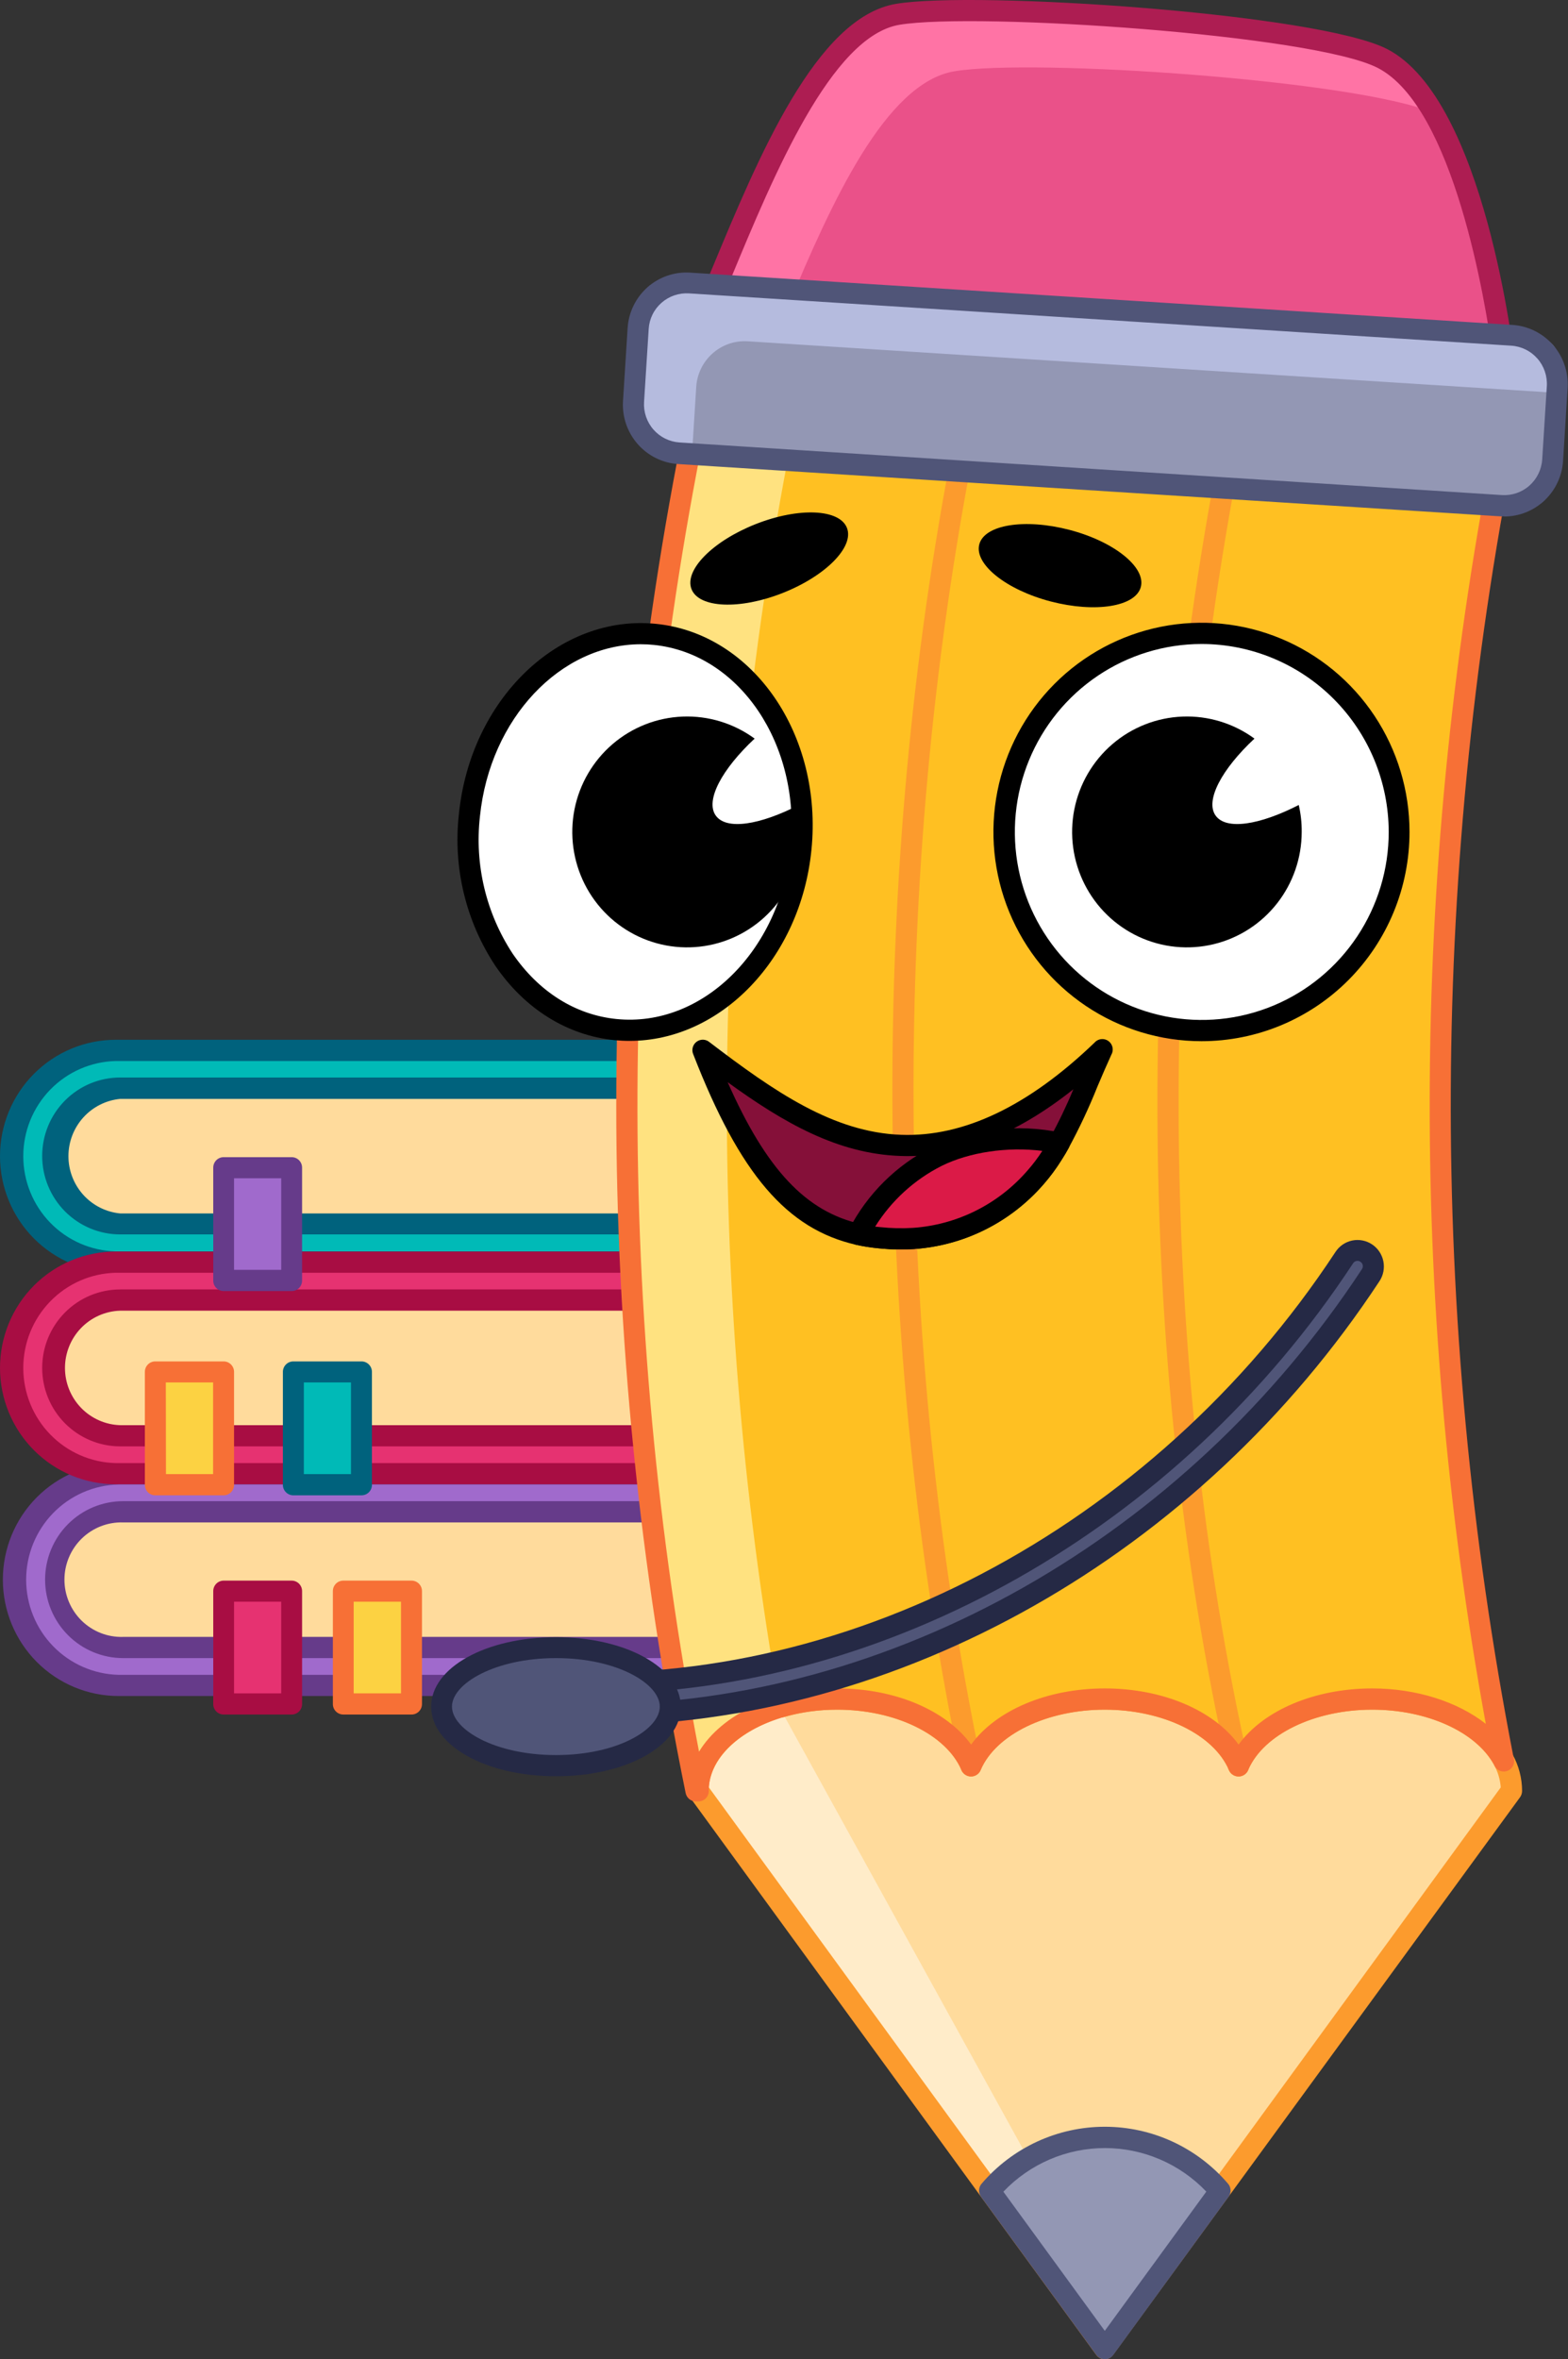 <svg width="133" height="200" viewBox="0 0 133 200" fill="none" xmlns="http://www.w3.org/2000/svg">
<rect x="0" y="0" width="133" height="200" fill="#333333" stroke="none"/>
<g clip-path="url(#clip0_244_962)">
<path d="M57.105 142.88H10.059C8.887 142.88 7.726 142.648 6.644 142.197C5.561 141.746 4.578 141.085 3.749 140.252C2.921 139.419 2.264 138.431 1.816 137.342C1.368 136.254 1.138 135.088 1.138 133.91C1.138 131.532 2.078 129.252 3.751 127.57C5.424 125.889 7.693 124.944 10.059 124.944H57.105V142.88Z" fill="#A06ACC"/>
<path d="M57.105 143.776H10.059C7.455 143.776 4.959 142.736 3.118 140.886C1.277 139.036 0.243 136.526 0.243 133.91C0.243 131.293 1.277 128.784 3.118 126.934C4.959 125.083 7.455 124.044 10.059 124.044H57.105C57.339 124.044 57.564 124.137 57.729 124.304C57.895 124.47 57.988 124.696 57.988 124.931V142.867C57.991 142.985 57.97 143.103 57.927 143.213C57.884 143.323 57.819 143.423 57.737 143.508C57.655 143.593 57.557 143.66 57.448 143.706C57.34 143.752 57.223 143.776 57.105 143.776ZM10.059 125.844C7.962 125.894 5.968 126.765 4.503 128.273C3.038 129.781 2.218 131.804 2.218 133.912C2.218 136.02 3.038 138.044 4.503 139.551C5.968 141.059 7.962 141.93 10.059 141.98H56.21V125.844H10.059Z" fill="#663B8A"/>
<path d="M57.105 139.674H10.443C8.921 139.674 7.463 139.067 6.387 137.986C5.312 136.905 4.707 135.439 4.707 133.91C4.707 132.381 5.312 130.915 6.387 129.834C7.463 128.753 8.921 128.146 10.443 128.146H57.105V139.674Z" fill="#FFDB9C"/>
<path d="M57.105 140.561H10.443C8.687 140.561 7.004 139.86 5.763 138.613C4.522 137.366 3.825 135.674 3.825 133.91C3.825 132.146 4.522 130.454 5.763 129.207C7.004 127.96 8.687 127.259 10.443 127.259H57.105C57.339 127.259 57.564 127.352 57.729 127.519C57.895 127.685 57.988 127.91 57.988 128.146V139.674C57.988 139.909 57.895 140.135 57.729 140.301C57.564 140.468 57.339 140.561 57.105 140.561ZM10.443 129.059C9.796 129.039 9.152 129.15 8.55 129.385C7.947 129.621 7.397 129.975 6.933 130.427C6.469 130.88 6.1 131.422 5.848 132.02C5.596 132.619 5.466 133.262 5.466 133.912C5.466 134.562 5.596 135.205 5.848 135.804C6.1 136.403 6.469 136.944 6.933 137.397C7.397 137.849 7.947 138.204 8.55 138.439C9.152 138.674 9.796 138.785 10.443 138.765H56.21V129.059H10.443Z" fill="#663B8A"/>
<path d="M56.858 106.977H9.816C8.642 106.979 7.479 106.748 6.394 106.297C5.309 105.846 4.324 105.184 3.494 104.35C2.664 103.515 2.006 102.524 1.558 101.433C1.109 100.342 0.88 99.174 0.882 97.994C0.882 95.616 1.822 93.335 3.495 91.654C5.168 89.972 7.437 89.028 9.803 89.028H56.858V106.977Z" fill="#00BAB7"/>
<path d="M56.858 107.877H9.816C7.213 107.877 4.716 106.838 2.875 104.988C1.034 103.137 0 100.628 0 98.011C0 95.395 1.034 92.885 2.875 91.035C4.716 89.185 7.213 88.145 9.816 88.145H56.858C57.092 88.145 57.317 88.239 57.482 88.405C57.648 88.572 57.74 88.797 57.74 89.032V106.964C57.744 107.083 57.724 107.201 57.681 107.311C57.638 107.422 57.574 107.523 57.492 107.608C57.409 107.693 57.311 107.761 57.202 107.807C57.093 107.854 56.976 107.877 56.858 107.877ZM9.816 89.946C7.72 89.995 5.726 90.867 4.261 92.374C2.795 93.882 1.975 95.906 1.975 98.014C1.975 100.121 2.795 102.145 4.261 103.653C5.726 105.16 7.72 106.032 9.816 106.081H55.967V89.946H9.816Z" fill="#00627D"/>
<path d="M56.858 103.758H10.195C8.674 103.758 7.216 103.151 6.14 102.07C5.064 100.989 4.46 99.522 4.46 97.994C4.46 96.465 5.064 94.999 6.14 93.918C7.216 92.837 8.674 92.229 10.195 92.229H56.858V103.758Z" fill="#FFDB9C"/>
<path d="M56.858 104.645H10.195C8.44 104.645 6.757 103.944 5.516 102.697C4.275 101.449 3.578 99.758 3.578 97.994C3.578 96.23 4.275 94.538 5.516 93.291C6.757 92.043 8.44 91.343 10.195 91.343H56.858C57.092 91.343 57.317 91.436 57.482 91.602C57.648 91.769 57.74 91.994 57.74 92.229V103.758C57.74 103.993 57.648 104.219 57.482 104.385C57.317 104.551 57.092 104.645 56.858 104.645ZM10.195 93.156C8.994 93.272 7.878 93.833 7.066 94.731C6.255 95.629 5.805 96.798 5.805 98.011C5.805 99.225 6.255 100.394 7.066 101.292C7.878 102.19 8.994 102.751 10.195 102.867H55.963V93.156H10.195Z" fill="#00627D"/>
<path d="M56.858 124.926H9.816C8.643 124.928 7.482 124.698 6.398 124.248C5.314 123.798 4.33 123.138 3.5 122.305C2.67 121.472 2.012 120.483 1.563 119.395C1.113 118.306 0.882 117.139 0.882 115.961C0.882 114.782 1.113 113.615 1.563 112.527C2.012 111.438 2.67 110.449 3.5 109.616C4.33 108.783 5.314 108.123 6.398 107.674C7.482 107.224 8.643 106.993 9.816 106.995H56.858V124.926Z" fill="#E63271"/>
<path d="M56.858 125.826H9.816C7.213 125.826 4.716 124.787 2.875 122.937C1.034 121.087 0 118.577 0 115.961C0 113.344 1.034 110.835 2.875 108.984C4.716 107.134 7.213 106.095 9.816 106.095H56.858C57.092 106.095 57.317 106.188 57.482 106.354C57.648 106.521 57.74 106.746 57.74 106.982V124.917C57.743 125.036 57.723 125.153 57.68 125.264C57.637 125.374 57.572 125.474 57.49 125.559C57.408 125.644 57.309 125.711 57.201 125.757C57.093 125.803 56.976 125.826 56.858 125.826ZM9.816 107.895C7.72 107.944 5.726 108.816 4.261 110.324C2.795 111.831 1.975 113.855 1.975 115.963C1.975 118.07 2.795 120.094 4.261 121.602C5.726 123.11 7.72 123.981 9.816 124.031H55.967V107.895H9.816Z" fill="#A80D43"/>
<path d="M56.858 121.716H10.195C8.674 121.716 7.216 121.109 6.14 120.028C5.064 118.947 4.46 117.481 4.46 115.952C4.46 114.423 5.064 112.957 6.14 111.876C7.216 110.795 8.674 110.187 10.195 110.188H56.858V121.716Z" fill="#FFDB9C"/>
<path d="M56.858 122.612H10.195C8.44 122.612 6.757 121.911 5.516 120.664C4.275 119.416 3.578 117.725 3.578 115.961C3.578 114.197 4.275 112.505 5.516 111.258C6.757 110.01 8.44 109.31 10.195 109.31H56.858C57.092 109.31 57.317 109.403 57.482 109.569C57.648 109.736 57.74 109.961 57.74 110.196V121.716C57.742 121.833 57.72 121.95 57.676 122.058C57.632 122.167 57.567 122.266 57.485 122.349C57.403 122.432 57.306 122.498 57.198 122.544C57.09 122.589 56.975 122.612 56.858 122.612ZM10.195 111.11C8.94 111.148 7.749 111.676 6.874 112.582C6 113.488 5.511 114.701 5.511 115.963C5.511 117.225 6 118.438 6.874 119.344C7.749 120.25 8.94 120.778 10.195 120.816H55.963V111.11H10.195Z" fill="#A80D43"/>
<path d="M18.957 116.298H13.169V125.862H18.957V116.298Z" fill="#FCD242"/>
<path d="M18.97 126.762H13.169C12.935 126.762 12.71 126.669 12.545 126.502C12.38 126.336 12.287 126.111 12.287 125.875V116.298C12.287 116.063 12.38 115.837 12.545 115.671C12.71 115.504 12.935 115.411 13.169 115.411H18.97C19.204 115.411 19.429 115.504 19.594 115.671C19.76 115.837 19.853 116.063 19.853 116.298V125.862C19.855 125.98 19.833 126.096 19.789 126.206C19.746 126.315 19.681 126.414 19.599 126.498C19.517 126.582 19.419 126.648 19.311 126.693C19.203 126.739 19.087 126.762 18.97 126.762ZM14.078 124.962H18.075V117.193H14.065L14.078 124.962Z" fill="#F77036"/>
<path d="M30.666 116.298H24.878V125.862H30.666V116.298Z" fill="#00BAB7"/>
<path d="M30.666 126.762H24.878C24.644 126.762 24.419 126.669 24.254 126.502C24.088 126.336 23.995 126.111 23.995 125.875V116.298C23.995 116.063 24.088 115.837 24.254 115.671C24.419 115.504 24.644 115.411 24.878 115.411H30.666C30.9 115.411 31.124 115.504 31.29 115.671C31.455 115.837 31.548 116.063 31.548 116.298V125.862C31.55 125.98 31.528 126.096 31.485 126.206C31.441 126.315 31.377 126.414 31.294 126.498C31.212 126.582 31.114 126.648 31.007 126.693C30.899 126.739 30.783 126.762 30.666 126.762ZM25.773 124.962H29.77V117.193H25.773V124.962Z" fill="#00627D"/>
<path d="M24.745 134.881H18.957V144.445H24.745V134.881Z" fill="#E63271"/>
<path d="M24.741 145.345H18.971C18.736 145.345 18.512 145.252 18.347 145.086C18.181 144.919 18.088 144.694 18.088 144.459V134.881C18.088 134.646 18.181 134.42 18.347 134.254C18.512 134.088 18.736 133.994 18.971 133.994H24.741C24.975 133.994 25.199 134.088 25.365 134.254C25.53 134.42 25.623 134.646 25.623 134.881V144.445C25.625 144.563 25.604 144.68 25.56 144.789C25.517 144.898 25.452 144.997 25.37 145.081C25.288 145.165 25.19 145.231 25.082 145.277C24.974 145.322 24.858 145.345 24.741 145.345ZM19.853 143.55H23.854V135.781H19.853V143.55Z" fill="#A80D43"/>
<path d="M24.745 98.982H18.957V108.547H24.745V98.982Z" fill="#A06ACC"/>
<path d="M24.741 109.447H18.971C18.736 109.447 18.512 109.354 18.347 109.187C18.181 109.021 18.088 108.795 18.088 108.56V98.983C18.088 98.747 18.181 98.522 18.347 98.355C18.512 98.189 18.736 98.096 18.971 98.096H24.741C24.975 98.096 25.199 98.189 25.365 98.355C25.53 98.522 25.623 98.747 25.623 98.983V108.547C25.625 108.664 25.604 108.781 25.56 108.89C25.517 108.999 25.452 109.099 25.37 109.183C25.288 109.266 25.19 109.333 25.082 109.378C24.974 109.424 24.858 109.447 24.741 109.447ZM19.853 107.647H23.854V99.883H19.853V107.647Z" fill="#663B8A"/>
<path d="M34.91 134.881H29.122V144.445H34.91V134.881Z" fill="#FCD242"/>
<path d="M34.91 145.345H29.117C28.883 145.345 28.659 145.252 28.493 145.086C28.328 144.919 28.235 144.694 28.235 144.459V134.881C28.235 134.646 28.328 134.42 28.493 134.254C28.659 134.088 28.883 133.994 29.117 133.994H34.91C35.144 133.994 35.368 134.088 35.534 134.254C35.699 134.42 35.792 134.646 35.792 134.881V144.445C35.794 144.563 35.772 144.68 35.729 144.789C35.685 144.898 35.62 144.997 35.538 145.081C35.456 145.165 35.358 145.231 35.251 145.277C35.143 145.322 35.027 145.345 34.91 145.345ZM30 143.55H34.014V135.781H30V143.55Z" fill="#F77036"/>
<path d="M128.196 151.802L93.705 199.091L59.223 151.81C59.223 148.671 62.051 145.966 66.123 144.742C67.715 144.267 69.368 144.028 71.029 144.033C76.424 144.033 80.968 146.414 82.376 149.678C83.778 146.414 88.327 144.033 93.718 144.033C99.109 144.033 103.662 146.414 105.065 149.678C106.468 146.414 111.012 144.033 116.408 144.033C121.507 144.033 125.866 146.175 127.512 149.159C127.96 149.967 128.195 150.877 128.196 151.802Z" fill="#FFDB9C"/>
<path d="M90.612 189.146L87.356 190.387L59.223 151.81C59.223 148.671 62.051 145.966 66.123 144.742L90.612 189.146Z" fill="#FFECC9"/>
<path d="M93.705 200C93.565 200.001 93.426 199.968 93.301 199.904C93.176 199.84 93.068 199.747 92.986 199.632L58.513 152.351C58.392 152.194 58.325 152.001 58.323 151.801C58.323 148.361 61.279 145.248 65.858 143.873L65.951 143.851C67.6 143.366 69.31 143.124 71.029 143.133C75.943 143.133 80.267 144.995 82.376 147.891C84.484 144.991 88.803 143.133 93.718 143.133C98.633 143.133 102.956 144.995 105.065 147.891C107.174 144.991 111.493 143.133 116.408 143.133C121.675 143.133 126.453 145.381 128.293 148.72C128.823 149.668 129.103 150.736 129.105 151.824C129.104 152.015 129.044 152.201 128.933 152.356L94.411 199.632C94.33 199.745 94.224 199.837 94.102 199.901C93.979 199.965 93.843 199.999 93.705 200ZM60.123 151.518L93.705 197.579L127.296 151.522C127.246 150.842 127.047 150.182 126.713 149.589C125.178 146.804 121.031 144.933 116.394 144.933C111.493 144.933 107.165 147.03 105.872 150.037C105.807 150.202 105.694 150.344 105.548 150.444C105.402 150.544 105.229 150.598 105.052 150.598C104.875 150.598 104.702 150.544 104.556 150.444C104.409 150.344 104.296 150.202 104.231 150.037C102.939 147.03 98.611 144.933 93.705 144.933C88.799 144.933 84.476 147.03 83.183 150.037C83.118 150.202 83.005 150.344 82.859 150.444C82.712 150.544 82.539 150.598 82.362 150.598C82.186 150.598 82.013 150.544 81.866 150.444C81.72 150.344 81.607 150.202 81.542 150.037C80.245 147.03 75.921 144.933 71.016 144.933C69.449 144.926 67.89 145.148 66.388 145.594H66.295C62.673 146.729 60.291 149.017 60.123 151.518Z" fill="#FC9B2D"/>
<path d="M60.255 25.447C64.226 16.007 69.339 2.359 76.137 1.215C82.936 0.071 111.665 2.062 117.268 4.966C125.209 9.077 127.626 31.096 127.626 31.096L60.255 25.447Z" fill="#EA5189"/>
<path d="M121.578 9.56C114.96 6.784 87.568 4.931 80.951 6.044C75.114 7.024 70.526 17.169 66.833 25.997L60.255 25.452C64.226 16.007 69.334 2.359 76.137 1.215C82.94 0.071 111.665 2.062 117.272 4.966C118.935 5.831 120.36 7.485 121.578 9.56Z" fill="#FF73A5"/>
<path d="M127.627 31.997H127.552L60.185 26.343C60.042 26.331 59.904 26.285 59.784 26.207C59.663 26.13 59.563 26.024 59.492 25.9C59.417 25.779 59.373 25.641 59.362 25.499C59.351 25.357 59.375 25.215 59.43 25.084L60.383 22.805C64.327 13.302 69.237 1.468 75.992 0.328C82.746 -0.811 111.85 1.144 117.678 4.168C125.946 8.451 128.416 30.081 128.518 30.999C128.533 31.124 128.522 31.252 128.485 31.372C128.448 31.493 128.385 31.604 128.302 31.699C128.218 31.793 128.116 31.869 128.001 31.92C127.886 31.971 127.761 31.997 127.635 31.997H127.627ZM61.557 24.654L126.616 30.108C126.007 25.674 123.325 9.108 116.875 5.764C111.418 2.935 82.768 1.015 76.287 2.102C70.508 3.077 65.611 14.885 62.033 23.51L61.557 24.654Z" fill="#AD1D52"/>
<path d="M127.499 149.159C125.853 146.175 121.494 144.033 116.394 144.033C111.003 144.033 106.455 146.414 105.052 149.682C103.649 146.414 99.1 144.033 93.705 144.033C88.309 144.033 83.765 146.414 82.362 149.682C80.959 146.414 76.411 144.033 71.015 144.033C64.495 144.033 59.214 147.514 59.214 151.802H59.029C51.258 113.471 51.258 73.959 59.029 35.628H128.019C120.421 73.069 120.244 111.649 127.499 149.159Z" fill="#FFC022"/>
<path d="M67.473 35.619C60.185 71.581 59.736 108.604 66.149 144.733C62.069 145.948 59.232 148.662 59.232 151.801H59.047C51.276 113.471 51.276 73.959 59.047 35.628L67.473 35.619Z" fill="#FFE280"/>
<path d="M82.362 150.578C82.155 150.582 81.953 150.512 81.792 150.382C81.631 150.251 81.52 150.068 81.48 149.864C73.98 113.894 73.759 73.987 80.889 37.495C80.911 37.378 80.957 37.267 81.022 37.169C81.087 37.07 81.171 36.985 81.269 36.918C81.367 36.852 81.477 36.806 81.592 36.782C81.708 36.759 81.827 36.758 81.943 36.781C82.059 36.804 82.169 36.849 82.268 36.914C82.366 36.98 82.451 37.065 82.517 37.163C82.583 37.261 82.629 37.372 82.652 37.488C82.675 37.604 82.676 37.724 82.653 37.841C75.568 74.103 75.775 113.757 83.236 149.496C83.261 149.611 83.264 149.73 83.243 149.847C83.222 149.963 83.179 150.074 83.115 150.173C83.05 150.273 82.967 150.358 82.87 150.424C82.772 150.491 82.663 150.537 82.547 150.56C82.487 150.572 82.424 150.578 82.362 150.578Z" fill="#FC9B2D"/>
<path d="M105.052 150.578C104.847 150.582 104.646 150.515 104.485 150.387C104.324 150.259 104.212 150.079 104.169 149.877C96.303 114.914 96.175 74.595 103.803 36.364C103.85 36.129 103.988 35.922 104.186 35.789C104.385 35.656 104.628 35.608 104.862 35.655C105.096 35.702 105.302 35.84 105.434 36.04C105.567 36.239 105.615 36.484 105.568 36.719C97.984 74.719 98.112 114.759 105.925 149.491C105.953 149.606 105.957 149.726 105.937 149.843C105.918 149.959 105.876 150.071 105.813 150.171C105.75 150.271 105.668 150.357 105.571 150.425C105.474 150.492 105.365 150.54 105.25 150.564C105.185 150.578 105.118 150.582 105.052 150.578Z" fill="#FC9B2D"/>
<path d="M59.223 152.71H59.038C58.83 152.714 58.627 152.644 58.466 152.513C58.305 152.382 58.195 152.197 58.155 151.992C50.311 113.542 50.311 73.892 58.155 35.442C58.195 35.237 58.305 35.053 58.466 34.921C58.627 34.79 58.83 34.72 59.038 34.724H128.019C128.152 34.722 128.283 34.751 128.403 34.808C128.523 34.865 128.628 34.948 128.712 35.052C128.796 35.155 128.856 35.276 128.888 35.406C128.92 35.535 128.923 35.67 128.897 35.801C121.286 73.124 121.111 111.594 128.381 148.986C128.461 149.207 128.451 149.451 128.352 149.664C128.253 149.878 128.074 150.043 127.854 150.123C127.634 150.204 127.391 150.193 127.179 150.094C126.966 149.994 126.802 149.814 126.722 149.593C125.182 146.804 121.035 144.933 116.399 144.933C111.497 144.933 107.169 147.03 105.877 150.037C105.812 150.202 105.699 150.344 105.552 150.444C105.406 150.544 105.233 150.598 105.056 150.598C104.879 150.598 104.706 150.544 104.56 150.444C104.414 150.344 104.301 150.202 104.236 150.037C102.943 147.03 98.615 144.933 93.709 144.933C88.803 144.933 84.48 147.03 83.187 150.037C83.122 150.202 83.009 150.344 82.863 150.444C82.716 150.544 82.544 150.598 82.367 150.598C82.19 150.598 82.017 150.544 81.871 150.444C81.724 150.344 81.611 150.202 81.546 150.037C80.249 147.03 75.926 144.933 71.02 144.933C65.042 144.933 60.167 147.979 60.114 151.739C60.131 151.89 60.108 152.043 60.048 152.183C59.977 152.343 59.861 152.478 59.715 152.572C59.568 152.666 59.397 152.714 59.223 152.71ZM59.77 36.537C52.333 73.466 52.171 111.502 59.293 148.494C61.204 145.341 65.734 143.133 71.029 143.133C75.943 143.133 80.262 144.995 82.371 147.891C84.48 144.995 88.799 143.133 93.714 143.133C98.628 143.133 102.952 144.995 105.061 147.891C107.169 144.995 111.488 143.133 116.403 143.133C120.157 143.133 123.66 144.272 126.029 146.139C119.392 109.874 119.696 72.67 126.925 36.519L59.77 36.537Z" fill="#F77036"/>
<path d="M67.936 71.961C68.866 62.71 63.325 54.571 55.561 53.782C47.796 52.994 40.748 59.854 39.817 69.106C38.887 78.357 44.428 86.496 52.192 87.284C59.957 88.073 67.006 81.213 67.936 71.961Z" fill="white"/>
<path d="M53.408 88.239C52.967 88.239 52.526 88.217 52.111 88.177C48.088 87.764 44.501 85.516 42.013 81.871C39.509 78.084 38.416 73.531 38.925 69.013C39.9 59.284 47.399 52.052 55.649 52.886C63.899 53.719 69.806 62.322 68.827 72.05C67.909 81.264 61.129 88.239 53.408 88.239ZM54.357 54.615C47.545 54.615 41.563 60.898 40.711 69.19C40.243 73.286 41.227 77.417 43.491 80.856C45.697 84.066 48.785 86.031 52.288 86.385C59.549 87.121 66.176 80.621 67.054 71.868C67.931 63.115 62.739 55.426 55.477 54.673C55.105 54.634 54.731 54.614 54.357 54.615Z" fill="black"/>
<path d="M68.015 70.529C68.014 72.727 67.277 74.861 65.922 76.587C64.567 78.313 62.674 79.53 60.547 80.042C58.42 80.554 56.183 80.332 54.197 79.41C52.211 78.489 50.592 76.922 49.6 74.962C48.609 73.003 48.302 70.765 48.73 68.609C49.159 66.453 50.297 64.505 51.961 63.079C53.626 61.652 55.719 60.831 57.905 60.746C60.091 60.662 62.241 61.32 64.01 62.614C61.234 65.203 59.809 67.851 60.705 69.128C61.601 70.405 64.464 69.935 67.764 68.241C67.939 68.99 68.024 69.759 68.015 70.529Z" fill="black"/>
<path d="M118.379 73.674C120.103 64.539 114.132 55.728 105.042 53.995C95.953 52.263 87.187 58.264 85.463 67.399C83.739 76.535 89.71 85.345 98.799 87.078C107.889 88.811 116.655 82.81 118.379 73.674Z" fill="white"/>
<path d="M101.911 88.265C98.42 88.265 95.008 87.225 92.106 85.276C89.204 83.327 86.943 80.557 85.607 77.316C84.271 74.075 83.922 70.509 84.603 67.069C85.284 63.628 86.964 60.468 89.432 57.987C91.9 55.507 95.045 53.818 98.468 53.133C101.891 52.449 105.439 52.8 108.664 54.143C111.888 55.485 114.644 57.758 116.583 60.675C118.522 63.592 119.557 67.021 119.557 70.529C119.557 72.858 119.101 75.164 118.214 77.316C117.327 79.468 116.027 81.423 114.389 83.07C112.75 84.717 110.805 86.024 108.664 86.915C106.523 87.806 104.228 88.265 101.911 88.265ZM101.911 54.593C98.776 54.598 95.713 55.537 93.109 57.291C90.505 59.046 88.477 61.536 87.281 64.449C86.085 67.361 85.774 70.565 86.389 73.654C87.004 76.744 88.516 79.581 90.735 81.807C92.953 84.033 95.778 85.548 98.853 86.161C101.928 86.773 105.115 86.456 108.011 85.249C110.907 84.043 113.381 82 115.122 79.38C116.863 76.76 117.793 73.68 117.793 70.529C117.786 66.3 116.109 62.246 113.132 59.259C110.154 56.271 106.118 54.593 101.911 54.593Z" fill="black"/>
<path d="M110.412 70.529C110.411 72.727 109.674 74.861 108.319 76.587C106.964 78.313 105.071 79.53 102.944 80.042C100.816 80.554 98.58 80.332 96.594 79.41C94.608 78.489 92.989 76.922 91.997 74.962C91.005 73.003 90.699 70.765 91.127 68.609C91.556 66.453 92.694 64.505 94.358 63.079C96.022 61.652 98.116 60.831 100.302 60.746C102.488 60.662 104.638 61.32 106.406 62.614C103.631 65.203 102.211 67.851 103.102 69.128C103.993 70.405 106.861 69.935 110.161 68.241C110.336 68.99 110.42 69.759 110.412 70.529Z" fill="black"/>
<path d="M64.111 44.425C67.751 42.993 71.214 43.139 71.84 44.754C72.467 46.367 70.027 48.833 66.387 50.27C62.748 51.706 59.285 51.555 58.654 49.941C58.023 48.327 60.467 45.858 64.111 44.425Z" fill="black"/>
<path d="M96.767 49.755C96.326 51.431 92.906 51.972 89.126 50.988C85.345 50.003 82.627 47.826 83.064 46.15C83.501 44.474 86.924 43.933 90.705 44.917C94.486 45.902 97.203 48.079 96.767 49.755Z" fill="black"/>
<path d="M103.481 185.705L93.709 199.091L83.942 185.696C85.149 184.279 86.648 183.141 88.334 182.362C90.021 181.582 91.855 181.178 93.711 181.178C95.568 181.178 97.402 181.582 99.088 182.362C100.775 183.141 102.273 184.279 103.481 185.696V185.705Z" fill="#9397B4"/>
<path d="M93.709 200C93.569 200.001 93.431 199.968 93.305 199.904C93.18 199.84 93.072 199.746 92.99 199.632L83.218 186.232C83.095 186.067 83.034 185.863 83.044 185.657C83.055 185.45 83.136 185.254 83.276 185.102C84.568 183.592 86.17 182.381 87.971 181.55C89.772 180.72 91.73 180.29 93.712 180.29C95.693 180.29 97.651 180.72 99.452 181.55C101.253 182.381 102.855 183.592 104.148 185.102C104.287 185.254 104.369 185.45 104.379 185.657C104.39 185.863 104.328 186.067 104.205 186.232L94.433 199.632C94.35 199.747 94.242 199.841 94.116 199.905C93.99 199.969 93.85 200.001 93.709 200ZM85.102 185.789L93.709 197.592L102.321 185.789C101.209 184.622 99.874 183.693 98.395 183.059C96.917 182.424 95.326 182.097 93.718 182.097C92.111 182.097 90.52 182.424 89.041 183.059C87.563 183.693 86.227 184.622 85.115 185.789H85.102Z" fill="#505578"/>
<path d="M129.422 43.011L55.504 38.284C55.238 38.268 54.978 38.199 54.739 38.081C54.5 37.964 54.286 37.8 54.11 37.6C53.934 37.399 53.798 37.166 53.712 36.913C53.626 36.66 53.59 36.392 53.607 36.125L54.264 25.753C54.299 25.215 54.546 24.712 54.949 24.355C55.353 23.998 55.881 23.817 56.417 23.851L130.335 28.565C130.871 28.599 131.372 28.846 131.727 29.25C132.081 29.655 132.262 30.186 132.228 30.724L131.575 41.091C131.56 41.359 131.492 41.622 131.375 41.864C131.259 42.106 131.096 42.322 130.896 42.501C130.696 42.679 130.463 42.816 130.21 42.904C129.957 42.991 129.689 43.028 129.422 43.011Z" fill="#9397B4"/>
<path d="M132.1 32.812L132.06 33.305L63.423 28.933C62.333 28.863 61.261 29.232 60.442 29.957C59.623 30.682 59.124 31.704 59.055 32.799L58.698 38.488L57.577 38.417C57.038 38.383 56.511 38.242 56.026 38.002C55.542 37.763 55.109 37.43 54.752 37.022C54.396 36.615 54.123 36.14 53.949 35.626C53.775 35.112 53.704 34.569 53.739 34.027L54.123 27.842C54.194 26.749 54.694 25.729 55.513 25.005C56.332 24.282 57.403 23.915 58.49 23.984L128.248 28.418C128.789 28.452 129.317 28.593 129.803 28.832C130.289 29.071 130.723 29.404 131.081 29.813C131.439 30.221 131.713 30.696 131.888 31.21C132.062 31.725 132.135 32.27 132.1 32.812Z" fill="#B5BBDE"/>
<path d="M127.609 43.774H127.287L57.524 39.34C56.203 39.254 54.969 38.646 54.092 37.649C53.215 36.652 52.766 35.347 52.843 34.019L53.236 27.811C53.277 27.153 53.446 26.509 53.734 25.917C54.022 25.325 54.423 24.795 54.914 24.359C55.406 23.922 55.978 23.587 56.599 23.373C57.219 23.159 57.876 23.07 58.53 23.111L128.293 27.545C129.613 27.631 130.846 28.24 131.722 29.236C132.598 30.233 133.046 31.538 132.969 32.866L132.581 39.074C132.5 40.349 131.94 41.546 131.013 42.421C130.086 43.297 128.863 43.785 127.591 43.787L127.609 43.774ZM127.397 41.969C128.249 42.022 129.087 41.734 129.727 41.167C130.367 40.6 130.757 39.801 130.812 38.945L131.204 32.737C131.256 31.881 130.969 31.04 130.405 30.397C129.841 29.753 129.047 29.361 128.196 29.305L58.438 24.871C57.585 24.818 56.745 25.106 56.104 25.674C55.786 25.953 55.527 26.292 55.342 26.673C55.156 27.053 55.048 27.468 55.023 27.891L54.63 34.076C54.577 34.932 54.864 35.774 55.428 36.418C55.992 37.061 56.788 37.453 57.639 37.508L127.397 41.969Z" fill="#505578"/>
<path d="M59.647 89.072C63.423 98.783 67.217 103.394 72.816 104.645C73.397 104.777 73.986 104.87 74.58 104.924C75.537 105.023 76.501 105.044 77.461 104.986C79.442 104.854 81.377 104.329 83.154 103.442C84.932 102.554 86.518 101.322 87.82 99.816C88.373 99.184 88.873 98.508 89.315 97.794C89.501 97.506 89.673 97.209 89.845 96.907C91.256 94.424 92.258 91.586 93.44 89.05C88.777 93.528 82.852 97.337 76.402 97.107C70.146 96.876 64.667 92.894 59.647 89.072Z" fill="#851039"/>
<path d="M76.376 105.917C75.746 105.919 75.118 105.887 74.492 105.82C73.865 105.76 73.241 105.662 72.626 105.527C66.758 104.197 62.757 99.546 58.813 89.4C58.727 89.216 58.707 89.008 58.755 88.811C58.804 88.614 58.918 88.44 59.08 88.317C59.241 88.195 59.439 88.132 59.641 88.138C59.843 88.145 60.036 88.221 60.189 88.354C65.664 92.526 70.671 95.998 76.446 96.202C81.74 96.393 87.237 93.768 92.831 88.394C92.975 88.225 93.176 88.117 93.395 88.09C93.615 88.064 93.836 88.12 94.015 88.249C94.195 88.379 94.32 88.571 94.365 88.788C94.41 89.005 94.373 89.231 94.261 89.422C93.855 90.309 93.475 91.196 93.087 92.109C92.37 93.904 91.548 95.654 90.626 97.351C90.453 97.665 90.272 97.98 90.07 98.286C89.606 99.039 89.081 99.751 88.499 100.415C87.117 102.01 85.435 103.314 83.55 104.253C81.665 105.192 79.613 105.747 77.514 105.886C77.121 105.908 76.764 105.917 76.376 105.917ZM61.715 91.728C65.007 99.177 68.386 102.729 73.01 103.758C73.555 103.881 74.107 103.969 74.664 104.02C75.58 104.115 76.502 104.135 77.421 104.082C79.679 103.915 81.865 103.215 83.802 102.037C85.738 100.86 87.371 99.239 88.565 97.306C88.751 97.022 88.909 96.743 89.068 96.455C89.803 95.122 90.463 93.748 91.045 92.34C86.103 96.273 81.176 98.171 76.38 97.994C71.051 97.812 66.471 95.182 61.715 91.737V91.728Z" fill="black"/>
<path d="M72.815 104.645C73.397 104.777 73.986 104.87 74.58 104.924C75.537 105.023 76.501 105.044 77.461 104.986C79.442 104.854 81.377 104.329 83.154 103.442C84.932 102.554 86.518 101.322 87.82 99.816C88.373 99.184 88.873 98.508 89.315 97.794C89.501 97.506 89.673 97.209 89.845 96.907C86.531 96.198 82.468 96.539 79.446 98.051C76.601 99.494 74.281 101.801 72.815 104.645Z" fill="#DB1A47"/>
<path d="M76.376 105.917C75.746 105.919 75.118 105.887 74.492 105.82C73.865 105.76 73.241 105.662 72.626 105.527C72.491 105.498 72.365 105.437 72.258 105.35C72.15 105.263 72.065 105.152 72.008 105.026C71.947 104.903 71.915 104.767 71.915 104.629C71.915 104.491 71.947 104.356 72.008 104.232C73.566 101.213 76.034 98.766 79.058 97.24C82.146 95.697 86.351 95.231 90.039 96.025C90.175 96.053 90.304 96.114 90.412 96.202C90.522 96.29 90.608 96.402 90.665 96.53C90.725 96.658 90.753 96.799 90.748 96.94C90.742 97.081 90.703 97.219 90.634 97.342C90.454 97.665 90.273 97.98 90.074 98.286C88.726 100.459 86.885 102.281 84.702 103.602C82.519 104.923 80.056 105.705 77.514 105.886C77.121 105.908 76.764 105.917 76.376 105.917ZM74.232 103.984L74.673 104.028C75.589 104.126 76.511 104.147 77.43 104.091C79.293 103.962 81.112 103.466 82.783 102.629C84.454 101.792 85.944 100.631 87.167 99.213C87.622 98.696 88.038 98.144 88.411 97.564C85.459 97.195 82.234 97.665 79.861 98.841C77.553 100.008 75.607 101.786 74.232 103.984Z" fill="black"/>
<path d="M50.439 145.376C48.719 145.376 47.001 145.31 45.286 145.177C45.109 145.166 44.937 145.119 44.778 145.04C44.62 144.96 44.479 144.85 44.364 144.714C44.248 144.579 44.161 144.422 44.108 144.253C44.054 144.083 44.035 143.904 44.051 143.727C44.063 143.55 44.109 143.377 44.189 143.218C44.268 143.059 44.378 142.918 44.513 142.802C44.647 142.687 44.803 142.6 44.972 142.546C45.14 142.493 45.318 142.473 45.494 142.49C71.47 144.512 98.368 130.42 114.025 106.574C114.222 106.275 114.528 106.067 114.878 105.995C115.227 105.924 115.59 105.995 115.887 106.192C116.184 106.39 116.391 106.698 116.462 107.049C116.533 107.4 116.463 107.765 116.266 108.064C101.108 131.143 75.718 145.376 50.439 145.376Z" fill="#505578"/>
<path d="M50.439 146.276C48.705 146.276 46.945 146.21 45.216 146.077C44.625 146.031 44.077 145.75 43.691 145.298C43.306 144.846 43.115 144.259 43.16 143.665C43.182 143.365 43.263 143.073 43.399 142.805C43.535 142.537 43.722 142.299 43.95 142.104C44.172 141.913 44.432 141.77 44.712 141.683C44.992 141.596 45.286 141.567 45.577 141.599C71.218 143.594 97.799 129.662 113.28 106.126C113.607 105.628 114.117 105.282 114.698 105.162C115.279 105.043 115.884 105.161 116.379 105.489C116.874 105.818 117.219 106.331 117.337 106.915C117.456 107.499 117.339 108.107 117.012 108.604C101.73 131.835 76.221 146.276 50.439 146.276ZM45.37 143.381C45.272 143.379 45.176 143.414 45.101 143.479C45.053 143.516 45.014 143.563 44.985 143.617C44.956 143.671 44.939 143.73 44.934 143.791C44.929 143.851 44.937 143.913 44.956 143.97C44.976 144.028 45.007 144.081 45.048 144.126C45.086 144.171 45.132 144.208 45.185 144.234C45.237 144.261 45.294 144.277 45.352 144.281C47.038 144.414 48.754 144.481 50.444 144.481C75.626 144.481 100.565 130.345 115.521 107.589C115.554 107.54 115.578 107.484 115.589 107.426C115.601 107.368 115.601 107.307 115.589 107.249C115.577 107.191 115.553 107.135 115.52 107.086C115.486 107.037 115.443 106.996 115.393 106.964C115.344 106.93 115.289 106.907 115.231 106.895C115.173 106.883 115.113 106.883 115.055 106.895C114.997 106.907 114.942 106.931 114.893 106.965C114.844 106.999 114.802 107.042 114.771 107.092C99.947 129.653 75.132 143.581 50.448 143.581C48.772 143.581 47.099 143.518 45.423 143.385L45.37 143.381Z" fill="#252945"/>
<path d="M47.161 149.677C52.517 149.677 56.858 147.436 56.858 144.671C56.858 141.907 52.517 139.665 47.161 139.665C41.806 139.665 37.464 141.907 37.464 144.671C37.464 147.436 41.806 149.677 47.161 149.677Z" fill="#505578"/>
<path d="M47.161 150.578C41.223 150.578 36.573 147.984 36.573 144.671C36.573 141.359 41.223 138.787 47.161 138.787C53.099 138.787 57.749 141.381 57.749 144.694C57.749 148.006 53.104 150.578 47.161 150.578ZM47.161 140.561C41.978 140.561 38.338 142.729 38.338 144.671C38.338 146.614 41.956 148.782 47.161 148.782C52.367 148.782 55.963 146.614 55.963 144.671C55.963 142.729 52.349 140.561 47.161 140.561Z" fill="#252945"/>
</g>
<defs>
<clipPath id="clip0_244_962">
<rect width="133" height="200" fill="white"/>
</clipPath>
</defs>
</svg>
